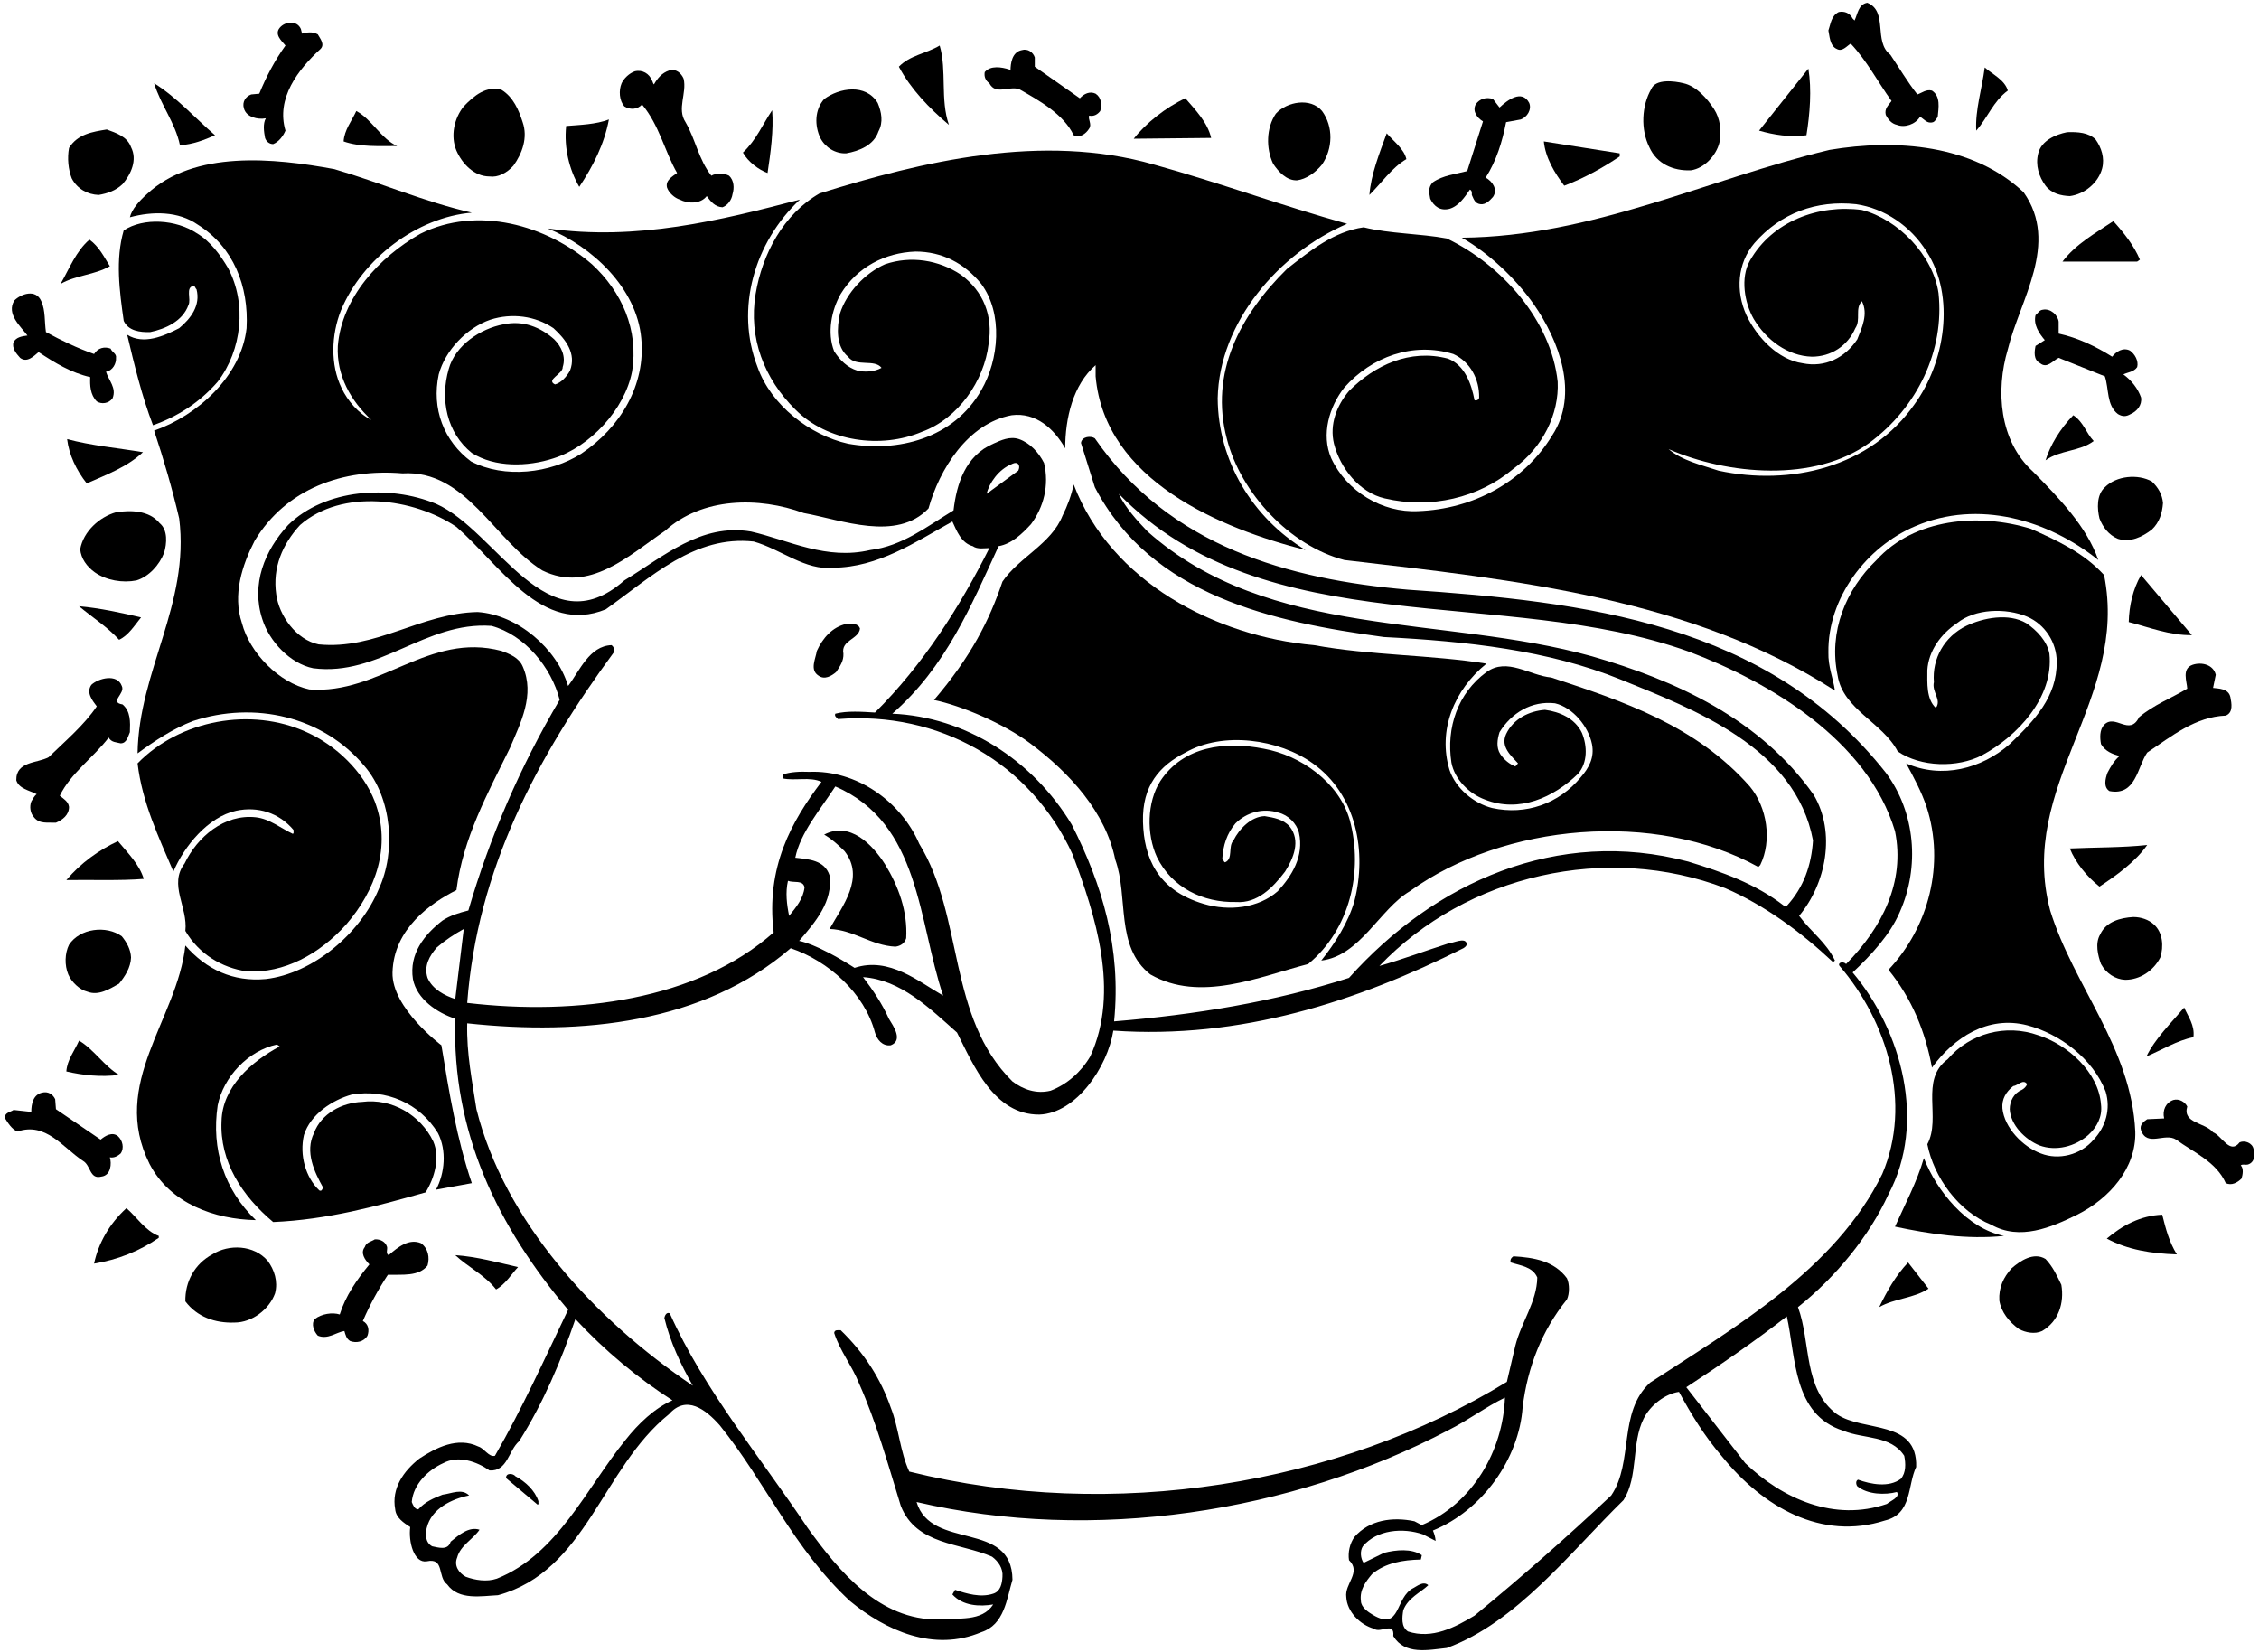 <?xml version="1.0" encoding="UTF-8"?>
<svg xmlns="http://www.w3.org/2000/svg" xmlns:xlink="http://www.w3.org/1999/xlink" width="528pt" height="386pt" viewBox="0 0 528 386" version="1.1">
<g id="surface1">
<path style=" stroke:none;fill-rule:nonzero;fill:rgb(0%,0%,0%);fill-opacity:1;" d="M 221.793 29.18 C 219.723 23.238 221.344 16.488 219.633 10.641 C 216.48 12.531 212.703 12.891 210.094 15.59 C 212.793 20.719 217.203 25.309 221.793 29.18 "/>
<path style=" stroke:none;fill-rule:nonzero;fill:rgb(0%,0%,0%);fill-opacity:1;" d="M 197.762 35.84 C 200.824 35.301 204.242 33.949 205.324 30.711 C 206.492 28.551 206.043 26.211 205.145 24.051 C 202.352 19.461 196.145 20.539 192.633 23.148 C 190.383 25.672 190.383 29.359 191.73 32.238 C 192.902 34.488 195.242 35.93 197.762 35.84 "/>
<path style=" stroke:none;fill-rule:nonzero;fill:rgb(0%,0%,0%);fill-opacity:1;" d="M 179.402 40.43 C 180.121 35.66 180.844 30.441 180.48 25.762 C 178.23 29.09 176.793 32.691 173.645 35.66 C 174.902 37.91 177.422 39.711 179.402 40.43 "/>
<path style=" stroke:none;fill-rule:nonzero;fill:rgb(0%,0%,0%);fill-opacity:1;" d="M 150.062 24.41 C 154.113 29.27 155.281 35.211 158.254 40.43 C 157.172 41.238 155.465 42.141 155.91 43.852 C 156.363 45.109 157.715 46.281 158.883 46.641 C 160.773 47.629 163.742 47.719 165.184 45.828 C 166.172 47.18 167.16 48.352 168.871 48.441 C 170.133 47.988 171.031 46.641 171.215 45.379 C 171.66 43.941 171.574 42.141 170.402 41.059 C 169.23 40.43 167.344 40.43 166.262 41.059 C 163.293 37.281 162.574 32.602 160.23 28.551 C 158.16 25.398 160.594 21.801 159.781 18.379 C 159.242 17.121 157.98 15.949 156.363 16.488 C 154.742 17.031 153.66 18.289 152.852 19.73 C 152.582 19.461 152.582 19.102 152.402 18.828 C 151.773 17.211 150.152 16.219 148.352 16.672 C 147.094 17.121 145.832 18.289 145.293 19.461 C 144.574 21.172 144.754 23.512 145.922 24.859 C 147.184 25.672 148.98 25.672 150.062 24.41 "/>
<path style=" stroke:none;fill-rule:nonzero;fill:rgb(0%,0%,0%);fill-opacity:1;" d="M 286.773 102.621 C 290.012 115.219 301.441 127.551 314.223 130.879 C 354.723 135.562 395.402 139.879 428.883 161.391 C 428.434 158.422 427.262 155.719 427.352 152.48 C 427.172 139.789 436.172 127.82 447.691 122.961 C 462.453 116.66 478.742 121.52 490.441 130.879 C 487.742 123.051 481.172 116.301 475.145 110.18 C 467.312 103.07 466.41 91.281 469.293 81.648 C 472.082 70.129 481.441 56.898 472.98 44.93 C 461.102 33.77 443.281 32.422 427.621 35.031 C 399.004 41.871 372.273 55.281 341.672 55.551 C 347.973 59.148 354.184 65 358.504 71.121 C 364.441 79.672 369.121 92.09 362.824 101.719 C 356.16 112.699 344.191 119 331.504 119.449 C 323.133 119.898 314.762 114.859 311.16 107.121 C 308.73 101.539 310.715 94.969 314.223 90.559 C 320.613 83.359 330.242 79.852 339.691 82.73 C 343.652 84.531 345.812 88.672 345.723 92.898 C 345.723 93.352 345.184 93.711 344.645 93.531 C 343.922 89.75 342.395 85.34 338.434 83.809 C 329.523 81.469 321.332 85.34 315.305 91.371 C 312.422 94.789 310.715 99.199 311.793 103.699 C 313.23 109.371 317.73 115.129 323.672 116.48 C 334.383 119 345.633 116.391 353.73 109.551 C 360.574 104.602 364.441 96.77 364.082 89.211 C 362.555 74.988 351.121 61.941 338.16 55.73 C 331.863 54.559 324.934 54.648 318.723 53.121 C 311.793 54.109 306.305 58.52 300.812 62.84 C 289.922 73.551 282.633 87.051 286.773 102.621 Z M 453.094 68.512 C 451.832 59.691 443.645 51.23 435.184 49.07 C 425.102 47.719 414.215 51.68 408.992 60.949 C 406.742 64.91 407.73 70.762 409.895 74.539 C 412.863 79.488 417.812 83.18 423.48 83.359 C 427.98 83.359 431.852 80.84 433.652 76.699 C 435.004 74.719 433.473 72.109 435.184 70.398 C 436.715 73.371 435.184 76.609 434.102 79.309 C 431.223 83.629 426.543 85.969 421.324 84.891 C 415.562 84.078 410.613 78.77 408.184 73.641 C 405.66 68.059 406.023 61.578 410.074 56.809 C 416.191 49.789 424.562 46.73 433.832 47.719 C 440.492 48.711 446.523 52.762 450.305 58.789 C 457.145 69.32 454.531 84.801 447.512 94.43 C 437.16 109.281 418.441 113.602 401.703 110 C 397.652 108.648 393.152 107.66 390.004 104.961 C 403.773 110.988 424.113 112.789 436.895 103.52 C 448.145 95.238 454.531 81.922 453.094 68.512 "/>
<path style=" stroke:none;fill-rule:nonzero;fill:rgb(0%,0%,0%);fill-opacity:1;" d="M 277.055 22.969 C 272.555 25.039 267.781 28.82 264.992 32.422 L 283.082 32.238 C 282.273 28.641 279.395 25.672 277.055 22.969 "/>
<path style=" stroke:none;fill-rule:nonzero;fill:rgb(0%,0%,0%);fill-opacity:1;" d="M 303.152 42.141 C 305.312 41.871 307.473 40.34 309.004 38.449 C 311.523 34.762 311.703 29.629 309.004 25.941 C 306.305 22.699 300.723 23.781 298.203 26.57 C 295.953 29.898 295.863 34.672 297.574 38.27 C 298.832 40.16 300.723 42.23 303.152 42.141 "/>
<path style=" stroke:none;fill-rule:nonzero;fill:rgb(0%,0%,0%);fill-opacity:1;" d="M 231.242 19.461 C 232.684 22.25 235.652 20.09 238.172 20.809 C 242.762 23.422 248.613 26.66 250.953 31.609 C 252.395 32.328 253.832 31.25 254.555 30.078 C 255.273 29.09 254.281 27.922 254.555 27.02 C 255.723 27.289 256.621 26.66 257.16 25.941 C 257.613 24.5 257.434 22.789 256.082 21.891 C 254.73 21.262 253.383 21.891 252.395 22.969 L 241.863 15.59 L 241.863 13.43 C 241.504 12.262 240.242 11.27 238.805 11.719 C 236.555 12.172 236.191 14.781 236.191 16.488 C 236.012 16.488 235.922 16.309 235.832 16.219 C 234.121 15.68 231.512 15.23 230.16 16.852 C 229.98 17.93 230.344 18.828 231.242 19.461 "/>
<path style=" stroke:none;fill-rule:nonzero;fill:rgb(0%,0%,0%);fill-opacity:1;" d="M 23.066 45.559 C 25.137 45.199 27.027 44.57 28.648 43.039 C 30.629 40.699 32.156 37.371 30.629 34.398 C 29.727 31.879 27.117 31.07 24.957 30.262 C 21.629 30.801 18.117 31.34 16.137 34.578 C 15.688 36.922 15.957 39.621 16.77 41.691 C 18.027 44.121 20.457 45.469 23.066 45.559 "/>
<path style=" stroke:none;fill-rule:nonzero;fill:rgb(0%,0%,0%);fill-opacity:1;" d="M 142.324 27.922 C 139.262 29.09 135.574 29.18 132.332 29.449 C 131.793 34.578 133.055 39.621 135.395 43.672 C 138.633 38.809 141.242 33.68 142.324 27.922 "/>
<path style=" stroke:none;fill-rule:nonzero;fill:rgb(0%,0%,0%);fill-opacity:1;" d="M 57.633 227 C 66.363 227.539 74.73 222.949 80.941 216.02 C 87.781 208.102 91.562 197.84 87.602 187.312 C 84.902 180.289 78.512 174.172 71.672 171.109 C 58.715 165.172 42.062 168.23 32.156 178.398 C 33.238 187.578 37.109 195.68 40.531 203.688 C 43.051 197.75 48.633 190.91 55.203 189.469 C 60.242 188.391 65.191 189.922 68.613 193.969 C 68.523 194.328 68.793 194.688 68.434 194.871 C 65.551 193.52 63.031 191.359 59.793 191 C 52.414 190.188 46.113 195.59 43.145 201.801 C 39.363 206.75 43.953 211.969 43.324 217.551 C 46.473 222.949 51.871 226.188 57.633 227 "/>
<path style=" stroke:none;fill-rule:nonzero;fill:rgb(0%,0%,0%);fill-opacity:1;" d="M 50.254 31.609 C 45.664 27.648 41.254 22.699 36.027 19.461 C 37.559 24.5 40.984 28.73 42.062 33.949 C 45.031 33.77 47.824 32.691 50.254 31.609 "/>
<path style=" stroke:none;fill-rule:nonzero;fill:rgb(0%,0%,0%);fill-opacity:1;" d="M 114.422 41.238 C 116.402 41.512 118.473 40.43 120.004 38.719 C 122.074 35.84 123.422 32.148 122.16 28.551 C 121.262 25.762 120.004 22.699 117.215 20.988 C 113.613 20 110.824 22.34 108.395 24.859 C 106.145 27.648 105.242 31.789 106.684 35.211 C 108.031 38.27 110.824 41.238 114.422 41.238 "/>
<path style=" stroke:none;fill-rule:nonzero;fill:rgb(0%,0%,0%);fill-opacity:1;" d="M 30.629 223.762 C 30.539 221.871 29.637 220.25 28.469 218.812 C 24.867 216.199 18.656 216.922 16.137 220.789 C 15.148 222.77 15.059 225.562 15.957 227.719 C 16.676 229.43 18.566 231.32 20.457 231.77 C 23.066 232.762 25.586 231.141 27.836 229.879 C 29.188 228.172 30.539 226.188 30.629 223.762 "/>
<path style=" stroke:none;fill-rule:nonzero;fill:rgb(0%,0%,0%);fill-opacity:1;" d="M 92.824 34.129 C 89.043 32.422 86.973 27.922 83.281 25.941 C 82.203 28.281 80.492 30.352 80.312 33.051 C 84.094 34.398 88.773 34.129 92.824 34.129 "/>
<path style=" stroke:none;fill-rule:nonzero;fill:rgb(0%,0%,0%);fill-opacity:1;" d="M 62.133 27.648 C 61.414 28.91 61.684 30.801 61.953 32.238 C 62.223 33.051 62.941 33.68 63.844 33.68 C 65.191 33.141 66.184 31.789 66.723 30.531 C 64.473 22.969 69.691 16.219 74.91 11.449 C 75.992 10.371 74.824 9.02 74.281 8.031 C 73.023 7.309 71.672 7.578 70.594 7.852 L 70.324 6.77 C 69.422 4.699 66.633 4.969 65.371 6.5 C 64.113 8.031 65.73 9.469 66.723 10.641 C 64.203 14.148 62.223 17.93 60.602 21.891 L 58.715 22.07 C 57.453 22.52 56.551 23.781 57.004 25.309 C 57.543 27.379 60.242 28.012 62.133 27.648 "/>
<path style=" stroke:none;fill-rule:nonzero;fill:rgb(0%,0%,0%);fill-opacity:1;" d="M 482.074 61.129 L 499.531 61.129 L 500.16 60.68 C 498.812 57.441 496.473 54.469 493.953 51.68 C 489.812 54.469 485.223 56.988 482.074 61.129 "/>
<path style=" stroke:none;fill-rule:nonzero;fill:rgb(0%,0%,0%);fill-opacity:1;" d="M 491.973 113.871 C 489.992 115.672 490.172 118.91 490.715 121.16 C 491.523 123.23 492.871 125.031 495.031 125.93 C 498.004 126.828 500.703 125.48 502.953 123.77 C 504.754 122.059 505.383 119.898 505.562 117.559 C 505.383 115.578 504.48 113.961 502.953 112.52 C 499.715 110.719 494.672 111.172 491.973 113.871 "/>
<path style=" stroke:none;fill-rule:nonzero;fill:rgb(0%,0%,0%);fill-opacity:1;" d="M 478.113 107.57 C 481.531 105.141 486.215 105.5 489.363 103.07 C 487.562 101.18 487.023 98.66 484.594 97.039 C 481.531 100.191 479.191 104.059 478.113 107.57 "/>
<path style=" stroke:none;fill-rule:nonzero;fill:rgb(0%,0%,0%);fill-opacity:1;" d="M 497.555 145.371 C 502.41 146.629 507.184 148.52 512.312 148.43 L 500.434 134.391 C 498.543 137.629 497.645 141.59 497.555 145.371 "/>
<path style=" stroke:none;fill-rule:nonzero;fill:rgb(0%,0%,0%);fill-opacity:1;" d="M 496.293 87.5 C 497.371 86.961 498.723 86.961 499.531 85.789 C 499.895 84.352 498.992 82.73 497.824 81.922 C 496.203 81.109 494.582 82.191 493.684 83.359 C 489.812 80.93 485.672 78.949 481.172 77.961 L 481.172 75.172 C 480.992 73.641 479.281 72.02 477.48 72.379 C 476.582 72.469 476.312 73.281 475.773 73.641 C 475.23 75.891 476.582 77.871 477.934 79.488 L 475.773 80.84 C 475.504 82.191 475.23 84.078 476.852 84.891 C 478.473 86.238 479.824 84.262 481.172 83.629 L 491.973 87.949 C 492.965 90.922 492.332 94.699 495.031 96.77 C 496.113 97.398 496.922 97.398 498.004 96.77 C 499.441 96.141 500.703 94.699 500.434 92.898 C 499.715 90.828 498.184 88.852 496.293 87.5 "/>
<path style=" stroke:none;fill-rule:nonzero;fill:rgb(0%,0%,0%);fill-opacity:1;" d="M 510.512 235.461 C 507.633 238.879 503.672 242.75 501.691 246.891 C 505.383 245.359 508.715 243.199 512.672 242.391 C 513.031 239.602 511.41 237.531 510.512 235.461 "/>
<path style=" stroke:none;fill-rule:nonzero;fill:rgb(0%,0%,0%);fill-opacity:1;" d="M 496.742 228.98 C 500.16 228.98 503.312 226.91 504.934 223.762 C 505.742 221.238 505.562 217.91 503.402 216.02 C 502.23 214.938 500.434 214.312 498.633 214.312 C 495.574 214.488 492.242 215.391 490.895 218.359 C 489.633 220.43 490.352 223.312 491.074 225.289 C 492.242 227.449 494.402 228.891 496.742 228.98 "/>
<path style=" stroke:none;fill-rule:nonzero;fill:rgb(0%,0%,0%);fill-opacity:1;" d="M 328.715 37.191 C 328.172 34.762 325.652 32.961 324.121 31.16 C 322.41 35.84 320.434 40.789 320.074 45.559 C 322.684 43.039 325.293 39.172 328.715 37.191 "/>
<path style=" stroke:none;fill-rule:nonzero;fill:rgb(0%,0%,0%);fill-opacity:1;" d="M 501.871 197.48 C 496.023 198.109 489.543 198.02 483.781 198.289 C 485.133 201.621 487.742 204.859 490.715 207.199 C 494.672 204.59 499.082 201.438 501.871 197.48 "/>
<path style=" stroke:none;fill-rule:nonzero;fill:rgb(0%,0%,0%);fill-opacity:1;" d="M 378.574 36.559 L 378.574 35.84 L 360.844 33.051 C 361.203 36.828 363.363 40.43 365.613 43.398 C 370.113 41.691 374.434 39.352 378.574 36.559 "/>
<path style=" stroke:none;fill-rule:nonzero;fill:rgb(0%,0%,0%);fill-opacity:1;" d="M 338.793 48.801 C 340.953 48.172 342.395 46.012 343.562 44.301 C 344.102 44.57 344.012 45.109 344.012 45.559 C 344.465 46.551 344.73 47.539 345.992 47.719 C 347.254 47.898 348.242 46.82 348.965 46.012 C 350.133 44.301 348.871 42.41 347.254 41.512 C 349.773 37.551 351.121 33.141 352.023 28.551 L 355.441 27.922 C 356.973 27.379 358.055 25.578 357.422 24.051 C 355.715 20.809 352.293 23.422 350.492 25.129 L 348.965 23.148 C 347.434 22.609 345.812 23.059 344.91 24.41 C 344.102 26.031 345.273 27.559 346.621 28.371 L 342.934 39.98 C 340.23 40.699 337.262 40.969 334.922 42.59 C 333.754 43.762 334.023 45.02 334.293 46.461 C 335.191 48.262 336.633 49.34 338.793 48.801 "/>
<path style=" stroke:none;fill-rule:nonzero;fill:rgb(0%,0%,0%);fill-opacity:1;" d="M 395.223 39.801 C 398.371 39.352 401.16 36.289 401.883 33.32 C 402.422 30.531 402.062 27.738 400.621 25.488 C 399.004 22.969 396.395 20.09 393.512 19.461 C 391.352 18.922 386.941 18.379 385.953 20.809 C 383.703 24.68 383.434 30.262 385.504 34.398 C 387.215 38.27 391.082 39.98 395.223 39.801 "/>
<path style=" stroke:none;fill-rule:nonzero;fill:rgb(0%,0%,0%);fill-opacity:1;" d="M 469.293 21.172 C 468.574 18.648 465.602 17.301 463.895 15.77 C 463.262 20.719 461.645 25.672 461.91 30.531 C 464.613 27.469 465.871 23.691 469.293 21.172 "/>
<path style=" stroke:none;fill-rule:nonzero;fill:rgb(0%,0%,0%);fill-opacity:1;" d="M 422.223 31.609 C 423.031 26.66 423.48 20.898 422.672 16.039 L 411.152 30.531 C 414.574 31.52 418.441 32.148 422.223 31.609 "/>
<path style=" stroke:none;fill-rule:nonzero;fill:rgb(0%,0%,0%);fill-opacity:1;" d="M 483.781 45.828 C 487.203 45.379 490.441 42.77 491.344 39.352 C 491.973 36.922 491.16 34.488 489.812 32.602 C 488.191 30.98 485.672 30.801 483.152 30.891 C 480.453 31.43 477.121 32.871 476.402 35.84 C 475.684 38.629 476.582 41.328 478.113 43.398 C 479.555 45.289 481.805 45.738 483.781 45.828 "/>
<path style=" stroke:none;fill-rule:nonzero;fill:rgb(0%,0%,0%);fill-opacity:1;" d="M 429.332 11.449 C 430.594 12.172 431.672 10.73 432.574 10.191 C 436.441 14.328 438.871 19.102 442.113 23.602 C 441.395 24.59 440.402 25.398 440.762 26.84 C 441.305 27.922 442.113 28.91 443.371 29.18 C 445.172 29.898 447.691 29.09 448.773 27.289 C 449.762 27.828 450.395 29 451.832 28.551 C 452.281 28.371 452.645 27.738 452.91 27.289 C 453.094 25.219 453.633 22.52 451.562 21.172 C 450.215 20.809 449.223 21.711 448.145 22.07 C 445.805 19.102 443.91 15.859 441.844 12.801 C 437.793 9.738 441.395 2.629 436.441 0.648 C 434.371 1.012 434.191 3.262 433.473 4.789 L 433.023 4.34 C 432.395 3.078 431.133 2.539 429.781 2.809 C 427.98 3.711 427.895 5.602 427.352 7.129 C 427.621 8.211 427.621 10.73 429.332 11.449 "/>
<path style=" stroke:none;fill-rule:nonzero;fill:rgb(0%,0%,0%);fill-opacity:1;" d="M 511.23 160.938 C 507.453 163.188 503.402 164.719 499.98 167.602 C 497.73 172.188 494.402 166.699 491.793 169.398 C 490.715 170.57 490.805 172.461 491.074 173.898 C 492.062 175.609 493.773 176.238 495.395 176.688 C 494.043 177.859 493.324 179.211 492.602 180.562 C 492.062 182 491.613 183.98 493.055 184.879 C 499.262 186.051 499.531 179.301 501.871 175.879 C 507.633 172.012 513.121 167.512 520.23 167.238 C 522.031 166.52 521.582 164.359 521.312 162.922 C 520.863 160.852 518.523 160.938 517.262 160.762 L 517.895 157.699 C 517.352 155.359 514.652 154.641 512.492 155.359 C 509.883 156.262 511.145 159.23 511.23 160.938 "/>
<path style=" stroke:none;fill-rule:nonzero;fill:rgb(0%,0%,0%);fill-opacity:1;" d="M 125.852 350.84 C 125.043 348.32 122.793 346.25 120.453 344.988 C 120.004 344.359 118.203 344.09 118.293 345.441 L 125.672 351.652 C 126.031 351.469 125.762 351.109 125.852 350.84 "/>
<path style=" stroke:none;fill-rule:nonzero;fill:rgb(0%,0%,0%);fill-opacity:1;" d="M 18.477 243.199 C 17.398 245.629 15.688 247.699 15.508 250.398 C 19.379 251.301 23.609 251.75 27.836 251.211 C 24.418 249.23 21.898 245.18 18.477 243.199 "/>
<path style=" stroke:none;fill-rule:nonzero;fill:rgb(0%,0%,0%);fill-opacity:1;" d="M 211.805 219.262 C 212.16 212.961 210.004 207.109 206.852 201.98 C 203.883 197.301 198.574 191.898 192.633 195.051 C 194.344 196.039 195.871 197.391 197.402 198.922 C 202.262 205.129 196.863 211.789 193.895 217.102 C 199.473 217.281 203.613 220.969 209.281 221.238 C 210.543 221.062 211.441 220.43 211.805 219.262 "/>
<path style=" stroke:none;fill-rule:nonzero;fill:rgb(0%,0%,0%);fill-opacity:1;" d="M 499.082 264.438 C 498.184 244.82 484.684 230.512 479.191 212.781 C 471.453 183.531 497.645 163.551 491.793 134.391 C 486.934 129.078 480.723 126.289 474.691 123.59 C 462.543 119.809 447.422 121.16 438.602 130.879 C 431.402 137.812 427.352 147.621 429.512 157.879 C 430.773 165.801 440.043 168.859 443.555 175.609 C 448.953 179.301 457.504 179.48 463.262 176.512 C 471.453 172.102 480.094 163.012 479.012 152.75 C 478.473 149.871 476.133 147.352 473.613 145.641 C 469.473 143.211 463.531 144.379 459.574 146.27 C 454.441 148.789 451.562 153.922 452.012 159.41 C 451.473 161.75 453.902 163.551 452.465 165.438 C 450.215 163.371 450.48 159.59 450.48 156.621 C 450.754 152.121 453.633 148.16 457.41 145.641 C 461.645 142.219 468.844 142.039 473.793 144.109 C 478.023 145.91 480.723 150.23 480.723 154.641 C 480.812 162.828 475.504 168.41 469.742 173.898 C 463.172 179.66 453.902 182.09 445.531 178.398 C 447.332 181.73 449.133 185.062 450.305 188.57 C 454.621 201.891 450.844 216.648 441.395 226.641 C 446.883 233.391 450.031 241.129 451.562 249.5 C 456.691 242.48 464.613 237.262 473.793 239.602 C 481.441 241.578 489.184 247.43 492.152 255.078 C 493.41 259.219 492.152 263.359 489.363 266.328 C 486.305 269.93 481.172 271.188 477.031 269.57 C 472.805 268.039 468.48 263.539 468.031 259.039 C 467.852 256.879 468.844 255.172 470.555 253.82 C 471.633 253.73 472.895 252.02 473.793 253.371 C 473.613 253.91 473.074 254.449 472.531 254.719 C 470.73 255.438 469.742 257.328 469.742 259.219 C 469.922 262.91 473.344 266.328 476.672 267.68 C 480.543 269.121 485.043 267.949 488.102 265.25 C 490.082 263.449 491.434 261.02 491.074 258.141 C 490.531 250.578 483.242 244.102 476.402 241.938 C 468.844 239.238 460.383 241.488 455.254 247.52 C 448.594 252.379 453.812 261.199 450.48 267.41 C 452.012 275.148 457.773 283.16 465.422 286.219 C 472.082 290 479.465 286.852 485.492 283.879 C 493.055 280.102 499.352 272.988 499.082 264.438 "/>
<path style=" stroke:none;fill-rule:nonzero;fill:rgb(0%,0%,0%);fill-opacity:1;" d="M 478.113 294.23 C 475.324 292.52 472.172 294.68 470.191 296.391 C 468.305 298.461 467.133 300.891 467.312 303.949 C 467.762 306.652 469.562 308.902 471.902 310.609 C 473.434 311.418 475.594 311.871 477.305 311.059 C 481.172 308.809 482.523 304.488 481.805 300.262 C 480.812 298.191 479.824 296.031 478.113 294.23 "/>
<path style=" stroke:none;fill-rule:nonzero;fill:rgb(0%,0%,0%);fill-opacity:1;" d="M 492.422 289.461 C 497.281 292.07 502.863 292.969 508.805 293.152 C 507.004 290.27 506.191 287.121 505.383 283.879 C 500.344 284.062 496.023 286.402 492.422 289.461 "/>
<path style=" stroke:none;fill-rule:nonzero;fill:rgb(0%,0%,0%);fill-opacity:1;" d="M 526.715 268.488 C 526.441 267.141 524.73 266.422 523.473 266.961 C 521.223 269.93 519.332 265.43 517.262 264.621 C 515.371 262.281 510.062 262.551 511.23 258.59 C 510.691 257.512 509.344 256.699 507.992 257.062 C 506.191 257.688 505.383 259.488 505.832 261.379 L 501.871 261.562 C 501.062 262.102 499.98 262.91 500.434 264.172 C 501.871 268.129 506.012 264.621 508.621 266.328 C 512.672 269.301 517.98 271.461 520.23 276.5 C 521.582 277.129 522.934 276.41 523.922 275.422 C 524.191 274.52 524.465 273.078 523.742 272.359 C 524.102 272 524.73 272.27 525.273 272.18 C 526.895 271.82 527.254 269.93 526.715 268.488 "/>
<path style=" stroke:none;fill-rule:nonzero;fill:rgb(0%,0%,0%);fill-opacity:1;" d="M 191.281 157.879 C 192.723 158.961 194.344 157.969 195.422 157.07 C 196.324 155.719 197.223 154.461 197.133 152.75 C 196.504 149.602 200.73 149.422 201.004 146.898 C 200.555 145.551 199.023 145.82 197.762 145.82 C 194.523 146.539 192.273 149.148 190.922 152.121 C 190.652 153.922 189.215 156.531 191.281 157.879 "/>
<path style=" stroke:none;fill-rule:nonzero;fill:rgb(0%,0%,0%);fill-opacity:1;" d="M 429.332 330.5 C 421.41 324.559 423.305 313.762 420.242 305.48 C 429.062 298.461 436.895 288.918 441.395 279.109 C 450.305 262.371 444.543 240.949 433.023 227.27 C 437.434 223.129 441.754 218.449 444.004 213.23 C 448.773 202.609 447.691 189.828 440.762 180.562 C 413.133 145.551 370.293 140.602 329.074 137.812 C 301.082 135.379 273.363 127.73 255.902 102.441 C 255.004 101.809 252.844 101.988 252.66 103.52 L 255.902 113.871 C 269.133 139.25 297.574 145.371 323.492 148.879 C 342.844 149.871 361.832 151.938 378.754 158.781 C 396.031 165.801 419.703 174.711 423.754 196.398 C 423.395 202.16 421.594 207.379 417.633 211.699 L 417.004 211.699 C 410.254 206.48 402.512 203.781 394.594 201.352 C 363.992 193.25 335.281 206.211 315.305 228.531 C 297.934 234.109 279.215 237.172 260.402 238.699 C 262.113 221.512 257.613 206.75 250.504 192.711 C 241.324 177.5 225.574 167.512 208.562 166.789 C 221.074 155.898 227.012 141.5 233.402 127.641 C 236.465 127.102 238.895 124.762 240.965 122.512 C 243.934 118.551 245.281 113.422 244.023 108.199 C 242.852 105.859 240.781 103.52 238.172 102.621 C 236.012 101.898 233.941 102.891 232.145 103.699 C 225.66 106.488 223.594 113.059 222.871 119.27 C 216.66 123.051 210.812 127.641 203.434 128.539 C 193.082 130.969 184.531 126.289 175.531 124.219 C 163.832 122.238 155.102 130.07 145.922 135.648 C 127.832 151.578 116.223 124.039 101.91 117.738 C 91.023 113.238 75.992 114.23 67.352 122.691 C 61.863 128.629 58.621 136.551 61.324 144.738 C 62.941 149.871 67.801 155.09 73.203 156.172 C 88.684 158.148 99.395 145.188 114.871 146.27 C 122.613 148.34 128.91 155.988 130.805 163.551 C 121.621 179.121 114.512 195.5 109.473 212.781 C 107.312 213.32 105.242 213.949 103.441 215.121 C 99.121 218.449 95.613 222.949 96.512 228.801 C 97.41 233.48 102.184 236.719 106.41 238.07 C 105.602 264.711 116.312 286.582 132.781 306.109 C 127.293 317.539 122.074 329.152 115.684 340.219 C 114.242 340.582 113.254 338.512 111.812 338.059 C 106.953 335.719 101.91 338.332 98.043 340.852 C 94.262 343.82 91.473 347.871 92.371 352.73 C 92.551 354.711 94.352 355.879 95.883 356.871 C 95.434 360.199 96.703 365.391 99.754 364.879 C 103.98 363.98 102.184 368.57 104.523 370.281 C 107.223 374.059 112.531 372.98 116.402 372.801 C 137.102 367.129 140.613 343.191 156.363 330.5 C 160.41 325.91 164.93 329.363 168.242 333.109 C 179.043 346.52 185.434 361.91 198.66 374.152 C 207.031 381.082 218.281 386.121 229.352 381.438 C 234.754 379.73 235.293 373.699 236.645 369.199 C 236.555 355.16 217.652 362.449 214.23 351.02 C 255.543 360.652 301.805 353.539 338.613 334.191 C 343.113 331.941 347.434 328.699 351.754 326.629 C 351.305 338.961 344.281 351.379 332.312 356.418 L 330.602 355.52 C 325.562 354.441 320.074 355.16 316.562 359.211 C 315.48 360.738 315.031 362.809 315.305 364.609 C 318.273 367.488 314.223 370.102 314.672 373.25 C 314.852 376.668 317.91 379.73 321.152 380.629 C 322.594 381.801 326.012 378.832 325.652 382.34 C 328.352 386.84 333.844 385.578 338.16 385.129 C 354.453 379.188 366.965 362.809 379.473 350.57 C 382.98 345.082 381.273 337.34 384.152 331.582 C 385.684 328.43 389.191 325.73 392.434 325.281 C 395.312 330.59 398.465 335.719 402.512 340.402 C 412.055 352.191 425.73 360.109 440.582 355.34 C 446.973 353.809 445.805 347.152 447.871 342.832 C 448.23 331.668 435.453 334.73 429.332 330.5 Z M 236.465 108.469 C 236.465 108.469 237.492 107.852 237.992 108.469 C 238.492 109.09 237.992 110 237.992 110 L 230.613 115.398 C 231.152 112.969 233.43 109.652 236.465 108.469 Z M 143.582 152.301 C 143.672 151.672 143.402 151.129 142.953 150.77 C 137.73 150.949 135.48 156.801 132.781 160.312 C 130.172 151.578 120.992 143.66 111.633 143.031 C 98.312 143.301 87.871 151.938 74.461 150.59 C 69.242 149.512 65.191 143.84 64.562 138.891 C 63.664 132.68 66.004 127.191 70.145 122.691 C 79.953 114.141 96.691 116.391 106.684 123.141 C 116.941 132.051 126.66 148.52 141.602 142.398 C 152.223 134.84 162.395 125.031 176.16 126.559 C 182.555 128.359 188.223 133.398 194.793 132.68 C 205.23 132.59 213.871 126.738 222.602 121.879 C 223.594 124.039 224.672 126.922 227.371 127.641 C 228.453 128.449 230.16 128.09 231.242 128.09 C 224.402 141.77 215.672 155.449 204.512 166.52 C 201.543 166.34 198.031 166.07 195.242 166.789 C 194.973 167.328 195.512 167.688 195.871 168.051 C 219.453 166.16 240.871 178.219 250.684 199.641 C 255.992 213.77 261.844 231.68 254.824 246.891 C 252.66 250.578 249.332 253.461 245.555 254.898 C 242.223 255.711 239.16 254.629 236.645 252.738 C 221.344 237.621 225.395 214.398 214.863 197.211 C 210.543 187.219 200.191 179.93 189.121 180.379 C 186.965 180.289 184.805 180.379 182.91 181.012 L 182.91 181.91 C 185.793 182.539 189.305 181.461 192.004 182.719 C 184.98 191.988 178.988 202.648 180.828 217.906 C 162.973 233.707 134.84 237.387 109.203 234.379 C 111.543 203.238 125.492 176.871 143.582 152.301 Z M 193.895 204.59 C 192.723 200.988 189.031 200.812 185.883 200.449 C 187.055 194.602 191.73 189.199 195.242 183.801 C 215.133 192.352 214.594 215.391 220.441 232.672 C 214.863 229.52 207.844 223.488 199.742 226.188 C 190.676 220.398 186.781 219.891 186.781 219.891 C 190.652 215.391 194.703 210.711 193.895 204.59 Z M 184.441 214.039 C 183.902 211.43 183.543 208.551 184.172 205.852 C 185.523 206.391 187.684 205.578 188.043 207.379 C 187.773 209.988 186.062 212.062 184.441 214.039 Z M 106.41 233.48 C 103.98 232.672 101.102 231.23 99.934 228.531 C 99.031 225.738 100.383 223.398 102.094 221.422 C 104.074 219.711 106.145 218.359 108.395 217.102 Z M 146.191 336.531 C 137.102 347.691 130.352 363.262 116.133 368.93 C 113.793 369.738 111.004 369.289 108.844 368.48 C 107.223 367.582 106.055 365.871 106.863 363.98 C 107.582 361.191 110.645 359.66 112.082 357.5 C 109.652 356.691 107.312 358.668 105.332 360.289 C 104.703 362.449 102.453 361.641 101.012 361.371 C 99.48 360.559 99.301 358.582 99.754 357.051 C 100.832 352.551 105.602 350.301 109.652 349.488 C 107.941 347.781 105.602 349.039 103.441 349.309 C 101.371 350.121 99.395 350.93 97.773 352.73 C 96.871 352.73 96.512 351.652 96.242 351.02 C 96.602 346.879 100.023 343.551 103.621 341.93 C 107.133 340.039 111.453 341.57 114.422 343.641 C 118.652 343.91 118.832 338.961 121.352 336.801 C 127.023 327.801 131.074 318.168 134.492 308.27 C 141.422 315.738 149.16 322.129 157.172 327.262 C 153.031 329.059 149.16 332.75 146.191 336.531 Z M 385.684 323.121 C 378.121 330.051 381.902 341.66 376.594 349.488 C 366.152 359.301 355.621 368.57 344.645 377.57 C 340.145 380.27 334.742 383.148 329.074 381.262 C 327.453 380.18 327.723 377.93 327.992 376.312 C 329.074 373.43 332.043 372.168 333.844 370.461 C 332.672 369.379 331.086 370.773 330.422 371.09 C 325.949 373.23 327.543 381.352 320.883 377.391 C 319.805 376.762 318.094 375.59 318.094 374.152 C 317.73 371.539 319.262 369.559 320.703 367.852 C 323.852 365.238 327.867 364.555 332.098 364.465 L 332.324 363.453 C 329.984 361.832 326.281 362.18 323.492 362.902 L 318.723 365.238 C 318.004 364.25 317.824 362.449 318.543 361.371 C 321.781 357.5 327.902 356.961 332.582 358.582 L 335.555 360.109 C 335.477 359.172 335.254 358.496 334.922 357.68 C 346.441 353 355.082 340.941 355.895 328.789 C 357.062 319.52 360.305 311.059 366.242 303.68 C 366.871 302.332 366.871 300.082 366.242 298.73 C 363.273 294.68 358.504 293.871 353.73 293.602 C 353.191 293.961 352.922 294.41 353.102 295.039 C 355.352 295.762 358.23 296.031 359.312 298.551 C 359.223 304.219 355.531 309.082 354.184 314.48 L 352.203 322.941 C 312.781 347.059 260.133 355.699 212.523 343.91 C 210.363 339.23 210.094 333.738 208.203 328.969 C 205.863 322.219 201.992 316.191 196.504 310.879 C 195.871 310.879 195.062 310.699 194.973 311.512 C 196.324 315.738 199.203 319.25 200.824 323.391 C 204.871 332.48 207.574 342.289 210.543 351.918 C 214.145 361.102 224.492 360.559 231.871 363.801 C 233.312 364.879 234.48 366.5 234.305 368.48 C 234.215 370.102 233.852 371.902 232.145 372.441 C 229.172 373.43 225.934 372.441 223.23 371.539 L 222.602 372.621 C 225.031 375.32 228.992 375.5 232.145 374.961 C 229.441 379.102 223.953 378.02 219.363 378.469 C 205.594 378.648 196.23 367.402 188.762 357.051 C 177.691 340.488 164.555 324.832 156.543 306.918 C 155.73 306.559 155.371 307.551 155.281 308 C 156.633 313.582 159.062 318.801 161.941 323.84 C 138.812 308.27 117.844 285.23 111.363 259.219 C 110.371 252.648 109.023 246.262 109.203 239.148 C 135.934 242.031 164.465 239.148 184.805 221.602 C 193.621 224.57 202.082 232.129 204.512 241.312 C 204.961 242.906 206.223 244.551 208.203 244.281 C 211.129 243.121 208.855 239.875 207.754 238.07 C 206.223 234.648 204.062 231.41 201.723 228.352 C 210.543 228.98 217.203 235.551 223.684 241.312 C 227.555 248.961 232.324 260.57 242.941 260.48 C 251.527 260.176 258.871 249.41 260.223 240.859 C 289.922 242.93 317.281 234.02 342.031 221.602 C 342.48 221.328 342.973 220.949 342.754 220.34 C 342.266 219.105 339.781 220.34 338.434 220.52 C 333.031 222.23 327.812 224.211 322.41 225.738 C 342.934 204.32 375.602 197.031 403.23 207.562 C 412.41 211.52 420.965 217.82 428.434 224.84 L 428.883 224.48 C 426.812 220.16 423.48 218 420.512 214.039 C 426.812 206.48 429.152 194.602 423.934 185.781 C 411.422 167.961 391.531 158.961 372.094 153.379 C 337.172 143.66 296.672 149.512 268.23 124.219 C 265.805 121.699 263.012 118.641 261.48 115.398 C 295.863 150.68 351.66 136.73 394.773 152.301 C 413.672 159.41 436.531 173 442.922 194.238 C 445.352 206.121 439.863 216.828 431.492 225.289 C 430.734 224.531 429.438 225.016 429.965 225.738 C 441.121 238.699 446.973 257.871 439.953 274.34 C 428.973 296.75 405.215 310.34 385.684 323.121 Z M 444.273 345.621 C 441.48 347.691 437.254 346.879 434.281 345.801 C 433.652 346.07 433.832 346.969 434.102 347.332 C 436.531 349.309 440.582 349.402 443.371 348.68 C 444.184 349.941 441.844 350.75 441.031 351.469 C 428.793 355.699 416.645 350.301 407.91 341.93 L 394.145 324.199 C 401.973 319.07 409.98 313.582 417.633 307.641 C 419.793 317.18 418.98 330.59 430.863 334.371 C 435.633 336.352 441.934 335.359 445.082 340.219 C 445.441 342.02 445.531 344.18 444.273 345.621 "/>
<path style=" stroke:none;fill-rule:nonzero;fill:rgb(0%,0%,0%);fill-opacity:1;" d="M 449.672 270.648 C 448.055 276.23 445.172 281.629 442.922 286.668 C 451.023 288.379 459.754 289.73 468.395 288.832 C 459.754 287.121 452.645 278.301 449.672 270.648 "/>
<path style=" stroke:none;fill-rule:nonzero;fill:rgb(0%,0%,0%);fill-opacity:1;" d="M 439.23 305.48 C 442.832 303.41 447.422 303.41 450.754 301.16 L 445.98 295.039 C 443.012 298.191 441.031 301.789 439.23 305.48 "/>
<path style=" stroke:none;fill-rule:nonzero;fill:rgb(0%,0%,0%);fill-opacity:1;" d="M 38.367 129.172 C 39 127.012 39.273 123.859 37.289 122.238 C 34.859 119.27 30.539 119.18 27.117 119.719 C 23.246 120.801 19.469 124.219 18.746 128.359 C 18.926 130.52 20.277 132.41 22.168 133.762 C 24.867 135.648 28.648 136.281 31.887 135.648 C 34.859 134.75 37.289 131.961 38.367 129.172 "/>
<path style=" stroke:none;fill-rule:nonzero;fill:rgb(0%,0%,0%);fill-opacity:1;" d="M 18.477 141.68 C 21.449 144.199 25.047 146.449 27.836 149.512 C 29.996 148.52 31.438 146.18 32.969 144.289 C 28.289 143.211 23.52 142.129 18.477 141.68 "/>
<path style=" stroke:none;fill-rule:nonzero;fill:rgb(0%,0%,0%);fill-opacity:1;" d="M 50.883 89.211 C 56.551 81.828 57.723 70.941 53.312 62.66 C 51.512 59.602 49.172 56.359 45.934 54.469 C 41.164 51.32 33.598 50.781 28.918 53.84 C 26.938 60.59 27.926 68.059 28.918 74.988 C 29.996 77.328 32.699 77.691 35.129 77.602 C 38.641 76.879 42.691 75.078 44.043 71.301 C 44.762 69.949 43.234 67.07 45.301 66.801 C 45.664 66.98 45.664 67.43 45.934 67.609 C 46.922 71.391 44.582 74.449 41.883 76.699 C 38.367 78.5 33.598 80.66 29.727 78.23 C 31.438 85.43 33.148 92.539 35.758 99.379 C 41.434 97.398 46.652 94.07 50.883 89.211 "/>
<path style=" stroke:none;fill-rule:nonzero;fill:rgb(0%,0%,0%);fill-opacity:1;" d="M 20.906 56 C 17.758 58.699 16.227 62.75 14.156 66.352 C 17.758 64.281 22.078 64.281 25.676 62.211 C 24.328 60.051 23.156 57.621 20.906 56 "/>
<path style=" stroke:none;fill-rule:nonzero;fill:rgb(0%,0%,0%);fill-opacity:1;" d="M 33.418 105.68 C 27.477 104.691 21.359 104.148 15.688 102.621 C 16.137 106.309 17.848 109.91 20.277 112.969 C 24.777 110.988 29.637 109.191 33.418 105.68 "/>
<path style=" stroke:none;fill-rule:nonzero;fill:rgb(0%,0%,0%);fill-opacity:1;" d="M 7.316 187.312 C 6.867 188.48 7.047 190.012 7.949 191 C 9.207 192.621 11.188 192.172 13.078 192.262 C 14.609 191.629 16.137 190.461 16.137 188.57 C 15.957 187.312 14.969 186.77 13.977 185.961 C 16.496 180.738 21.809 177.051 25.406 172.371 C 26.039 173.539 27.207 173.449 28.199 173.719 C 29.637 173.719 29.906 172.102 30.359 171.109 C 30.449 168.68 30.539 166.25 28.648 164.629 C 25.406 164.09 29.367 162.109 28.469 160.312 C 27.387 157.34 22.977 158.512 21.359 160.039 C 20.098 161.84 21.539 163.641 22.617 165.078 C 19.648 169.488 15.059 173.359 11.367 176.961 C 8.758 178.398 3.719 177.859 3.809 182.359 C 4.438 184.34 6.867 184.699 8.578 185.602 C 7.949 186.051 7.676 186.77 7.316 187.312 "/>
<path style=" stroke:none;fill-rule:nonzero;fill:rgb(0%,0%,0%);fill-opacity:1;" d="M 27.566 196.578 C 23.156 198.648 18.926 201.621 15.508 205.672 C 20.996 205.578 28.199 205.852 33.598 205.398 C 32.609 202.07 29.906 199.371 27.566 196.578 "/>
<path style=" stroke:none;fill-rule:nonzero;fill:rgb(0%,0%,0%);fill-opacity:1;" d="M 3.176 79.941 C 2.727 81.289 3.719 82.551 4.707 83.629 C 6.328 84.891 7.949 83.18 9.027 82.281 C 12.809 84.801 16.676 87.141 21.086 88.129 C 20.996 90.02 21.086 92.27 22.617 93.801 C 23.699 94.52 25.406 94.34 26.309 93.078 C 27.297 90.648 25.406 88.941 24.777 86.871 C 26.398 86.602 27.207 84.891 27.117 83.629 C 27.297 82.641 26.129 82.281 25.859 81.469 C 24.418 80.93 22.887 81.289 21.988 82.73 C 18.117 81.379 14.336 79.578 10.738 77.602 C 10.379 75.172 10.648 72.559 9.656 70.398 C 8.398 67.43 4.887 68.691 3.359 70.219 C 1.379 73.371 4.887 76.34 6.418 78.41 C 5.156 78.59 3.809 78.77 3.176 79.941 "/>
<path style=" stroke:none;fill-rule:nonzero;fill:rgb(0%,0%,0%);fill-opacity:1;" d="M 49.621 293.152 C 45.484 295.402 43.234 299.539 43.324 304.129 C 46.023 307.73 50.254 309.262 54.844 309.082 C 58.895 309.082 62.941 306.02 64.293 302.238 C 65.012 299.449 64.113 296.75 62.582 294.68 C 59.344 290.902 53.492 290.719 49.621 293.152 "/>
<path style=" stroke:none;fill-rule:nonzero;fill:rgb(0%,0%,0%);fill-opacity:1;" d="M 115.953 301.34 C 118.113 300.168 119.555 297.738 121.082 296.121 C 116.312 295.039 111.543 293.691 106.41 293.332 C 109.383 296.121 113.254 297.918 115.953 301.34 "/>
<path style=" stroke:none;fill-rule:nonzero;fill:rgb(0%,0%,0%);fill-opacity:1;" d="M 99.934 295.762 C 100.473 293.871 100.113 291.801 98.402 290.539 C 95.613 289.371 93.004 291.441 90.844 293.332 C 90.121 292.969 90.574 292.07 90.48 291.441 C 90.121 290.18 88.863 289.551 87.602 289.641 C 86.793 290.18 85.621 290.27 85.262 291.441 C 84.184 292.789 85.262 294.41 86.344 295.488 C 83.371 299.09 80.762 302.871 79.41 307.191 C 77.703 306.652 75.184 307.012 73.562 308.27 C 72.66 309.441 73.383 311.152 74.281 312.141 C 76.621 313.129 78.602 311.332 80.492 311.059 C 80.762 311.961 80.941 312.859 81.844 313.402 C 83.281 313.941 85.082 313.582 85.895 312.141 C 86.344 310.879 86.16 309.441 84.812 308.719 C 86.434 304.941 88.41 301.34 90.66 297.918 C 93.992 297.832 97.863 298.371 99.934 295.762 "/>
<path style=" stroke:none;fill-rule:nonzero;fill:rgb(0%,0%,0%);fill-opacity:1;" d="M 50.883 258.32 C 52.23 251.66 57.992 245.539 64.742 244.102 L 65.371 244.551 C 58.801 248.062 51.965 254 51.781 262.012 C 51.332 271.461 56.551 279.469 63.844 285.59 C 76.531 285.051 88.051 281.898 99.48 278.66 C 101.555 275.328 102.902 270.562 101.281 266.781 C 98.312 260.57 91.562 256.609 84.633 257.512 C 79.953 257.688 75.094 260.211 73.383 264.801 C 71.223 269.211 73.473 273.891 75.543 277.578 C 75.273 277.852 75.273 278.48 74.645 278.211 C 71.402 275.148 69.961 269.93 71.043 265.25 C 72.574 260.391 77.703 257.062 82.203 255.801 C 90.211 254.449 98.043 257.781 102.363 264.801 C 104.434 268.852 103.98 274.16 101.91 278.031 L 110.281 276.5 C 106.773 266.238 104.973 255.262 103.172 244.281 C 103.172 244.281 91.523 235.594 91.742 227.27 C 92.012 217.051 100.594 211.109 106.684 208.012 C 108.215 195.859 113.973 185.422 119.191 174.801 C 121.621 169.039 125.133 162.379 122.16 155.719 C 121.262 153.648 119.102 152.84 117.215 152.121 C 100.203 147.621 88.773 162.379 72.301 161.121 C 65.191 159.59 58.352 152.57 56.551 145.641 C 54.301 138.98 56.645 131.961 59.523 126.379 C 66.902 114.141 80.223 109.461 94.082 110.629 C 108.934 109.73 115.504 126.289 126.754 133.312 C 137.73 138.711 147.004 129.801 155.465 124.039 C 164.102 116.211 177.332 116.031 187.863 119.898 C 196.773 121.52 209.555 126.648 217.023 118.82 C 219.543 109.73 226.203 98.93 236.465 97.039 C 242.133 96.32 246.363 100.191 248.973 104.781 C 248.973 97.762 250.773 89.93 256.082 85.34 L 256.082 87.949 C 258.242 112.34 285.332 123.5 305.133 128.539 C 292.715 120.98 284.703 107.75 284.613 93.078 C 284.973 75.262 298.922 59.148 314.852 52.309 C 299.645 48.078 284.973 42.68 269.672 38.449 C 243.66 30.98 215.492 37.73 191.555 45.199 C 183.094 50.059 178.145 59.422 176.613 68.691 C 174.902 78.949 178.594 88.488 185.883 95.691 C 193.352 103.25 205.953 104.961 215.492 100.91 C 223.953 97.852 230.074 88.941 231.062 80.391 C 232.145 73.91 229.895 68.059 224.582 64.191 C 219.453 60.77 212.883 59.691 206.852 61.762 C 202.172 63.828 197.852 68.422 196.324 73.281 C 195.602 76.609 195.332 80.93 198.215 83.359 C 200.102 85.879 204.422 83.809 206.043 85.969 C 204.422 86.871 202.262 87.051 200.371 86.602 C 198.031 85.879 196.324 84.172 194.973 82.102 C 193.262 77.781 194.344 72.469 196.504 68.691 C 200.371 62.391 206.852 59.059 213.965 58.789 C 220.172 58.789 225.395 61.488 229.352 66.352 C 234.48 73.281 233.492 84.078 229.352 91.191 C 222.871 102.531 209.824 105.77 198.215 103.699 C 189.305 101.719 180.215 94.699 177.062 85.789 C 171.754 72.109 176.344 56.629 186.965 46.641 C 168.422 51.5 148.805 56.359 128.012 53.391 C 138.453 57.621 148.805 67.34 149.883 79.039 C 150.965 89.93 145.023 99.922 135.844 106.039 C 128.645 110.629 117.934 111.891 110.102 107.84 C 103.715 103.07 100.832 95.512 102.543 87.5 C 104.074 81.828 109.113 76.609 114.602 74.719 C 119.645 73.102 125.133 73.82 129.363 76.699 C 132.242 79.309 134.762 82.641 133.23 86.602 C 132.512 87.949 131.16 89.48 129.723 89.84 C 127.473 88.762 131.613 87.41 131.523 85.789 C 132.332 83.27 131.16 80.93 129.543 79.309 C 126.305 76.43 122.254 74.809 117.66 75.801 C 112.352 76.789 106.41 80.66 104.883 86.238 C 102.812 93.352 104.434 101.18 110.281 105.859 C 115.684 109.281 123.332 109.102 129.363 107.121 C 137.91 104.422 146.012 95.691 147.723 86.871 C 149.344 77.059 145.293 68.148 138.363 61.762 C 127.742 52.578 111.543 47.988 98.223 54.648 C 88.684 60.051 79.863 69.59 78.961 80.84 C 78.602 87.77 82.023 93.711 86.793 98.121 C 83.824 96.68 81.211 93.621 79.863 90.738 C 77.16 85.25 77.434 78.23 79.684 72.559 C 84.723 60.41 97.504 50.781 110.281 49.699 C 99.211 47.18 88.953 42.68 78.152 39.531 C 64.023 36.922 45.395 35.031 34.316 45.379 C 32.52 47 30.809 48.891 30.359 50.781 C 35.668 49.34 41.703 49.34 46.203 52.488 C 54.574 57.711 58.172 66.891 57.633 76.699 C 56.371 87.949 46.113 97.129 36.027 100.641 C 38.277 107.391 40.262 114.23 41.883 121.16 C 44.402 141.141 32.426 156.801 32.156 176.062 C 36.207 173.09 40.441 170.301 45.121 168.5 C 59.434 163.82 75.453 167.328 85.262 179.121 C 91.562 186.5 92.645 199.012 88.504 207.828 C 84.184 218.27 73.023 227.539 62.133 228.801 C 54.48 229.52 48.184 226.551 43.324 220.969 C 41.434 238.34 25.586 253.188 34.949 272 C 39.812 281.359 50.254 284.961 59.793 285.141 C 52.414 278.031 49.352 268.578 50.883 258.32 "/>
<path style=" stroke:none;fill-rule:nonzero;fill:rgb(0%,0%,0%);fill-opacity:1;" d="M 29.547 282.352 C 25.496 286.039 22.977 290.629 21.988 295.309 C 27.477 294.41 32.52 292.43 37.109 289.281 L 37.109 288.832 C 34.047 287.75 31.797 284.238 29.547 282.352 "/>
<path style=" stroke:none;fill-rule:nonzero;fill:rgb(0%,0%,0%);fill-opacity:1;" d="M 347.434 155.09 C 334.562 153.02 320.434 153.199 307.113 150.77 C 284.074 148.699 259.684 136.012 250.953 113.238 C 250.41 115.762 249.512 118.191 248.344 120.531 C 245.73 127.102 238.172 130.25 234.305 135.922 C 231.242 145.012 226.91 153.527 218.305 163.586 C 224.688 164.906 234.59 169.086 240.781 173.719 C 250.102 180.691 258.422 189.828 260.672 200.898 C 263.824 209.629 260.582 221.238 268.863 227.719 C 280.473 234.379 294.332 228.262 305.762 225.289 C 315.48 217.281 318.723 203.688 315.48 191.629 C 312.965 182.812 303.965 176.512 295.41 174.98 C 286.41 173.18 276.602 174.352 271.203 182.539 C 268.055 187.488 267.965 194.961 270.395 200.27 C 273.902 207.469 281.191 210.98 288.934 210.801 C 293.883 211.16 297.48 207.469 300.363 203.688 C 302.344 200.539 304.055 196.488 301.441 193.16 C 299.91 191.449 297.754 191.09 295.594 190.73 C 292.441 190.82 289.652 193.699 288.305 196.398 C 286.953 197.84 288.305 200.719 286.324 201.531 C 285.965 201.352 285.965 200.898 285.691 200.719 C 285.871 197.57 286.773 194.781 288.754 192.438 C 291.363 189.828 295.23 188.75 298.832 189.922 C 301.082 190.461 303.062 192.438 303.602 194.602 C 304.863 200.09 301.895 204.77 298.652 208.281 C 294.152 212.238 287.305 213 281.371 211.25 C 270.449 208.027 267.367 200.359 267.152 192.078 C 266.93 183.605 271.023 178.938 277.055 175.879 C 285.871 170.84 298.922 172.73 306.844 178.398 C 317.102 185.688 319.531 199.188 316.562 210.621 C 315.121 215.66 311.973 220.52 308.824 224.48 C 317.91 223.398 322.504 212.422 329.523 208.281 C 351.48 192.438 386.941 189.289 410.973 202.609 L 411.422 202.16 C 414.215 196.488 413.043 188.66 408.992 183.801 C 396.48 169.578 379.293 163.82 362.555 158.328 C 357.512 157.879 352.293 153.562 347.434 157.07 C 340.773 161.93 337.98 170.031 339.242 178.219 C 339.965 182.09 343.383 185.512 347.074 186.859 C 355.082 190.012 363.094 186.41 368.852 180.828 C 371.102 178.219 371.012 174.352 369.754 171.289 C 368.133 167.871 364.531 166.34 361.113 165.891 C 357.422 166.16 353.73 167.961 352.023 171.562 C 350.672 174.531 353.191 176.602 354.812 178.398 L 354.184 179.121 C 352.832 178.578 351.574 177.59 350.672 176.238 C 349.684 174.711 349.953 172.82 350.492 171.109 C 353.281 166.609 357.965 163.73 363.453 164.359 C 367.684 165.352 371.281 169.852 372.094 173.898 C 372.723 177.051 371.371 179.48 369.48 181.641 C 364.352 187.852 356.613 190.551 348.781 188.84 C 344.465 187.762 340.23 184.25 338.793 179.93 C 336.004 170.66 339.871 161.211 347.434 155.09 "/>
<path style=" stroke:none;fill-rule:nonzero;fill:rgb(0%,0%,0%);fill-opacity:1;" d="M 23.699 274.969 C 25.949 274.699 26.129 271.91 25.676 270.469 C 26.668 270.648 27.477 270.199 28.199 269.57 C 29.098 268.312 28.648 266.512 27.566 265.52 C 26.219 264.438 24.598 265.43 23.52 266.328 L 13.078 259.219 L 12.898 256.879 C 12.359 255.711 11.188 254.988 9.836 255.352 C 7.77 255.801 7.316 257.961 7.316 259.852 L 3.176 259.398 C 2.367 259.938 0.926 260.031 1.199 261.379 C 1.828 262.371 2.727 263.898 4.078 264.438 C 10.738 262.188 14.609 268.129 19.379 271.281 C 21.27 272.359 20.906 275.688 23.699 274.969 "/>
</g>
</svg>
